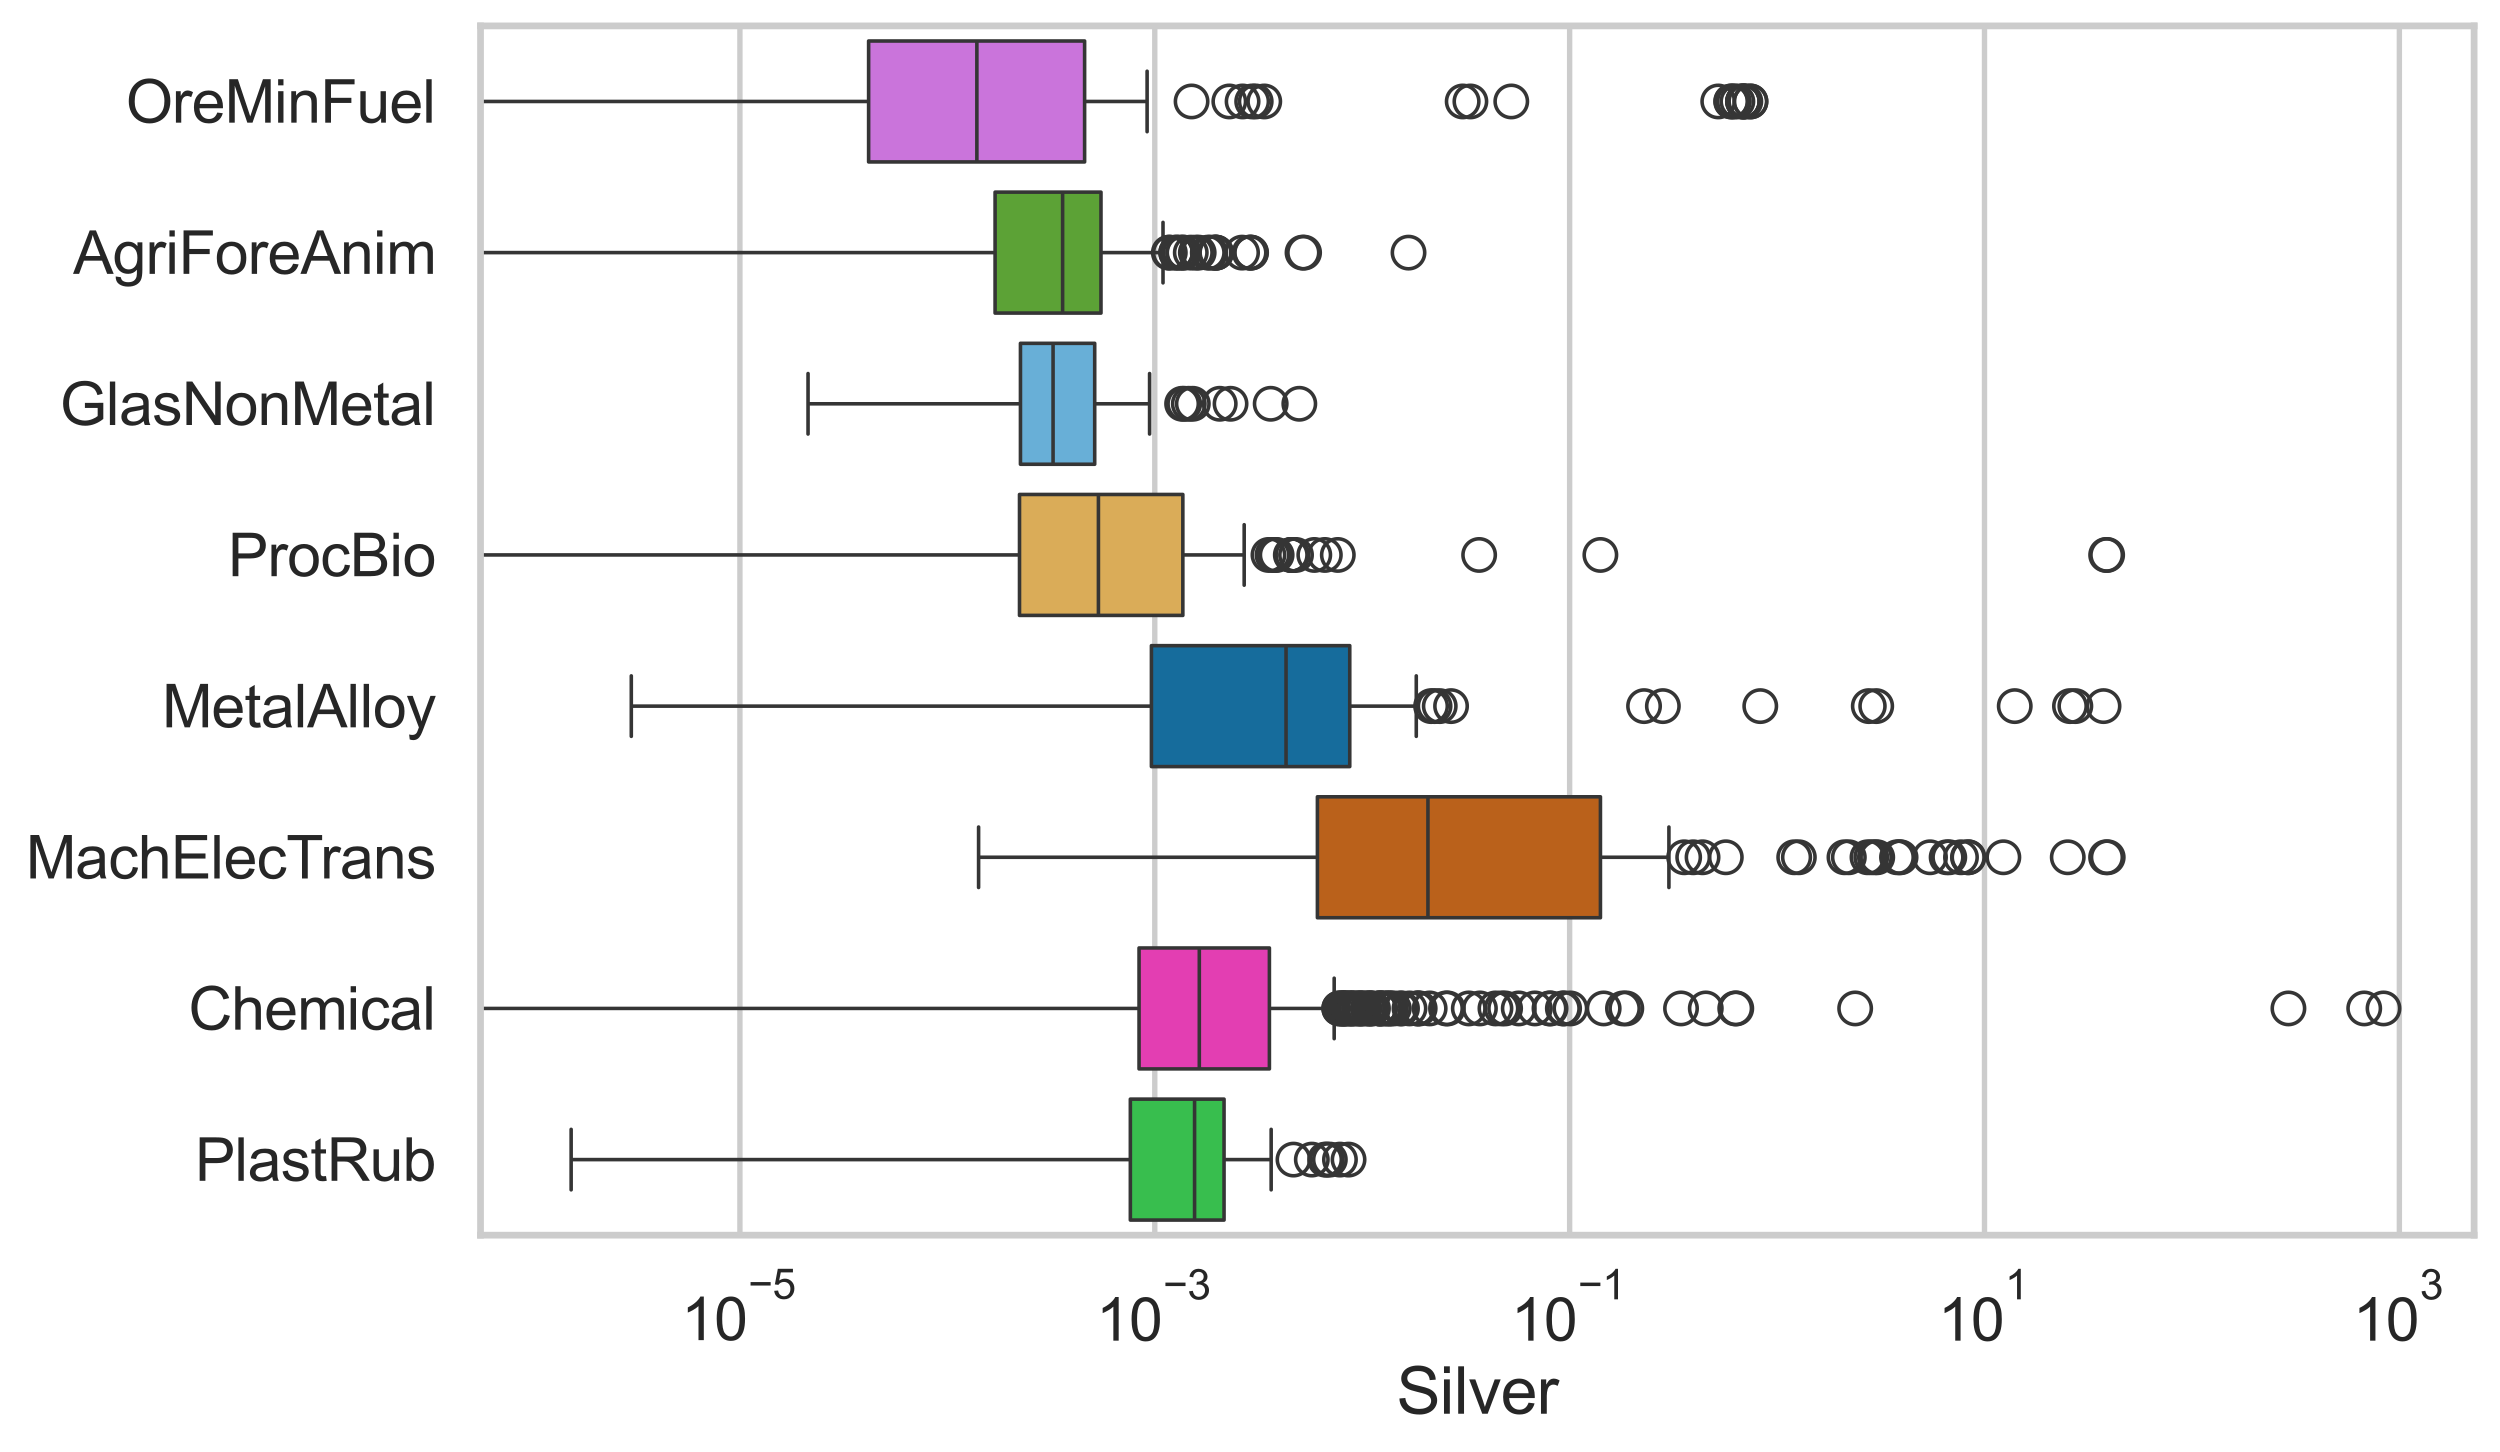 <?xml version="1.0" encoding="utf-8" standalone="no"?>
<!DOCTYPE svg PUBLIC "-//W3C//DTD SVG 1.1//EN"
  "http://www.w3.org/Graphics/SVG/1.1/DTD/svg11.dtd">
<svg xmlns:xlink="http://www.w3.org/1999/xlink" width="695.577pt" height="404.121pt" viewBox="0 0 695.577 404.121" xmlns="http://www.w3.org/2000/svg" version="1.1">
 <defs>
  <style type="text/css">*{stroke-linejoin: round; stroke-linecap: butt}</style>
 </defs>
 <g id="figure_1">
  <g id="patch_1">
   <path d="M 0 404.121 
L 695.577 404.121 
L 695.577 0 
L 0 0 
z
" style="fill: #ffffff"/>
  </g>
  <g id="axes_1">
   <g id="patch_2">
    <path d="M 133.697 343.665 
L 688.377 343.665 
L 688.377 7.2 
L 133.697 7.2 
z
" style="fill: #ffffff"/>
   </g>
   <g id="matplotlib.axis_1">
    <g id="xtick_1">
     <g id="line2d_1">
      <path d="M 205.865 343.665 
L 205.865 7.2 
" clip-path="url(#p16a0096830)" style="fill: none; stroke: #cccccc; stroke-width: 1.5; stroke-linecap: round"/>
     </g>
     <g id="text_1">
      <!-- $\mathdefault{10^{-5}}$ -->
      <g style="fill: #262626" transform="translate(189.53 373.015) scale(0.165 -0.165)">
       <defs>
        <path id="ArialMT-31" d="M 2384 0 
L 1822 0 
L 1822 3584 
Q 1619 3391 1289 3197 
Q 959 3003 697 2906 
L 697 3450 
Q 1169 3672 1522 3987 
Q 1875 4303 2022 4600 
L 2384 4600 
L 2384 0 
z
" transform="scale(0.016)"/>
        <path id="ArialMT-30" d="M 266 2259 
Q 266 3072 433 3567 
Q 600 4063 929 4331 
Q 1259 4600 1759 4600 
Q 2128 4600 2406 4451 
Q 2684 4303 2865 4023 
Q 3047 3744 3150 3342 
Q 3253 2941 3253 2259 
Q 3253 1453 3087 958 
Q 2922 463 2592 192 
Q 2263 -78 1759 -78 
Q 1097 -78 719 397 
Q 266 969 266 2259 
z
M 844 2259 
Q 844 1131 1108 757 
Q 1372 384 1759 384 
Q 2147 384 2411 759 
Q 2675 1134 2675 2259 
Q 2675 3391 2411 3762 
Q 2147 4134 1753 4134 
Q 1366 4134 1134 3806 
Q 844 3388 844 2259 
z
" transform="scale(0.016)"/>
        <path id="ArialMT-2212" d="M 3381 1997 
L 356 1997 
L 356 2522 
L 3381 2522 
L 3381 1997 
z
" transform="scale(0.016)"/>
        <path id="ArialMT-35" d="M 266 1200 
L 856 1250 
Q 922 819 1161 601 
Q 1400 384 1738 384 
Q 2144 384 2425 690 
Q 2706 997 2706 1503 
Q 2706 1984 2436 2262 
Q 2166 2541 1728 2541 
Q 1456 2541 1237 2417 
Q 1019 2294 894 2097 
L 366 2166 
L 809 4519 
L 3088 4519 
L 3088 3981 
L 1259 3981 
L 1013 2750 
Q 1425 3038 1878 3038 
Q 2478 3038 2890 2622 
Q 3303 2206 3303 1553 
Q 3303 931 2941 478 
Q 2500 -78 1738 -78 
Q 1113 -78 717 272 
Q 322 622 266 1200 
z
" transform="scale(0.016)"/>
       </defs>
       <use xlink:href="#ArialMT-31" transform="translate(0 0.88)"/>
       <use xlink:href="#ArialMT-30" transform="translate(55.615 0.88)"/>
       <use xlink:href="#ArialMT-2212" transform="translate(112.973 70.573) scale(0.7)"/>
       <use xlink:href="#ArialMT-35" transform="translate(153.852 70.573) scale(0.7)"/>
      </g>
     </g>
    </g>
    <g id="xtick_2">
     <g id="line2d_2">
      <path d="M 321.294 343.665 
L 321.294 7.2 
" clip-path="url(#p16a0096830)" style="fill: none; stroke: #cccccc; stroke-width: 1.5; stroke-linecap: round"/>
     </g>
     <g id="text_2">
      <!-- $\mathdefault{10^{-3}}$ -->
      <g style="fill: #262626" transform="translate(304.959 373.18) scale(0.165 -0.165)">
       <defs>
        <path id="ArialMT-33" d="M 269 1209 
L 831 1284 
Q 928 806 1161 595 
Q 1394 384 1728 384 
Q 2125 384 2398 659 
Q 2672 934 2672 1341 
Q 2672 1728 2419 1979 
Q 2166 2231 1775 2231 
Q 1616 2231 1378 2169 
L 1441 2663 
Q 1497 2656 1531 2656 
Q 1891 2656 2178 2843 
Q 2466 3031 2466 3422 
Q 2466 3731 2256 3934 
Q 2047 4138 1716 4138 
Q 1388 4138 1169 3931 
Q 950 3725 888 3313 
L 325 3413 
Q 428 3978 793 4289 
Q 1159 4600 1703 4600 
Q 2078 4600 2393 4439 
Q 2709 4278 2876 4000 
Q 3044 3722 3044 3409 
Q 3044 3113 2884 2869 
Q 2725 2625 2413 2481 
Q 2819 2388 3044 2092 
Q 3269 1797 3269 1353 
Q 3269 753 2831 336 
Q 2394 -81 1725 -81 
Q 1122 -81 723 278 
Q 325 638 269 1209 
z
" transform="scale(0.016)"/>
       </defs>
       <use xlink:href="#ArialMT-31" transform="translate(0 0.994)"/>
       <use xlink:href="#ArialMT-30" transform="translate(55.615 0.994)"/>
       <use xlink:href="#ArialMT-2212" transform="translate(112.973 70.688) scale(0.7)"/>
       <use xlink:href="#ArialMT-33" transform="translate(153.852 70.688) scale(0.7)"/>
      </g>
     </g>
    </g>
    <g id="xtick_3">
     <g id="line2d_3">
      <path d="M 436.722 343.665 
L 436.722 7.2 
" clip-path="url(#p16a0096830)" style="fill: none; stroke: #cccccc; stroke-width: 1.5; stroke-linecap: round"/>
     </g>
     <g id="text_3">
      <!-- $\mathdefault{10^{-1}}$ -->
      <g style="fill: #262626" transform="translate(420.387 373.18) scale(0.165 -0.165)">
       <use xlink:href="#ArialMT-31" transform="translate(0 0.994)"/>
       <use xlink:href="#ArialMT-30" transform="translate(55.615 0.994)"/>
       <use xlink:href="#ArialMT-2212" transform="translate(112.973 70.688) scale(0.7)"/>
       <use xlink:href="#ArialMT-31" transform="translate(153.852 70.688) scale(0.7)"/>
      </g>
     </g>
    </g>
    <g id="xtick_4">
     <g id="line2d_4">
      <path d="M 552.151 343.665 
L 552.151 7.2 
" clip-path="url(#p16a0096830)" style="fill: none; stroke: #cccccc; stroke-width: 1.5; stroke-linecap: round"/>
     </g>
     <g id="text_4">
      <!-- $\mathdefault{10^{1}}$ -->
      <g style="fill: #262626" transform="translate(539.198 373.18) scale(0.165 -0.165)">
       <use xlink:href="#ArialMT-31" transform="translate(0 0.994)"/>
       <use xlink:href="#ArialMT-30" transform="translate(55.615 0.994)"/>
       <use xlink:href="#ArialMT-31" transform="translate(112.973 70.688) scale(0.7)"/>
      </g>
     </g>
    </g>
    <g id="xtick_5">
     <g id="line2d_5">
      <path d="M 667.579 343.665 
L 667.579 7.2 
" clip-path="url(#p16a0096830)" style="fill: none; stroke: #cccccc; stroke-width: 1.5; stroke-linecap: round"/>
     </g>
     <g id="text_5">
      <!-- $\mathdefault{10^{3}}$ -->
      <g style="fill: #262626" transform="translate(654.627 373.18) scale(0.165 -0.165)">
       <use xlink:href="#ArialMT-31" transform="translate(0 0.994)"/>
       <use xlink:href="#ArialMT-30" transform="translate(55.615 0.994)"/>
       <use xlink:href="#ArialMT-33" transform="translate(112.973 70.688) scale(0.7)"/>
      </g>
     </g>
    </g>
    <g id="text_6">
     <!-- Silver -->
     <g style="fill: #262626" transform="translate(388.533 393.344) scale(0.18 -0.18)">
      <defs>
       <path id="ArialMT-53" d="M 288 1472 
L 859 1522 
Q 900 1178 1048 958 
Q 1197 738 1509 602 
Q 1822 466 2213 466 
Q 2559 466 2825 569 
Q 3091 672 3220 851 
Q 3350 1031 3350 1244 
Q 3350 1459 3225 1620 
Q 3100 1781 2813 1891 
Q 2628 1963 1997 2114 
Q 1366 2266 1113 2400 
Q 784 2572 623 2826 
Q 463 3081 463 3397 
Q 463 3744 659 4045 
Q 856 4347 1234 4503 
Q 1613 4659 2075 4659 
Q 2584 4659 2973 4495 
Q 3363 4331 3572 4012 
Q 3781 3694 3797 3291 
L 3216 3247 
Q 3169 3681 2898 3903 
Q 2628 4125 2100 4125 
Q 1550 4125 1298 3923 
Q 1047 3722 1047 3438 
Q 1047 3191 1225 3031 
Q 1400 2872 2139 2705 
Q 2878 2538 3153 2413 
Q 3553 2228 3743 1945 
Q 3934 1663 3934 1294 
Q 3934 928 3725 604 
Q 3516 281 3123 101 
Q 2731 -78 2241 -78 
Q 1619 -78 1198 103 
Q 778 284 539 648 
Q 300 1013 288 1472 
z
" transform="scale(0.016)"/>
       <path id="ArialMT-69" d="M 425 3934 
L 425 4581 
L 988 4581 
L 988 3934 
L 425 3934 
z
M 425 0 
L 425 3319 
L 988 3319 
L 988 0 
L 425 0 
z
" transform="scale(0.016)"/>
       <path id="ArialMT-6c" d="M 409 0 
L 409 4581 
L 972 4581 
L 972 0 
L 409 0 
z
" transform="scale(0.016)"/>
       <path id="ArialMT-76" d="M 1344 0 
L 81 3319 
L 675 3319 
L 1388 1331 
Q 1503 1009 1600 663 
Q 1675 925 1809 1294 
L 2547 3319 
L 3125 3319 
L 1869 0 
L 1344 0 
z
" transform="scale(0.016)"/>
       <path id="ArialMT-65" d="M 2694 1069 
L 3275 997 
Q 3138 488 2766 206 
Q 2394 -75 1816 -75 
Q 1088 -75 661 373 
Q 234 822 234 1631 
Q 234 2469 665 2931 
Q 1097 3394 1784 3394 
Q 2450 3394 2872 2941 
Q 3294 2488 3294 1666 
Q 3294 1616 3291 1516 
L 816 1516 
Q 847 969 1125 678 
Q 1403 388 1819 388 
Q 2128 388 2347 550 
Q 2566 713 2694 1069 
z
M 847 1978 
L 2700 1978 
Q 2663 2397 2488 2606 
Q 2219 2931 1791 2931 
Q 1403 2931 1139 2672 
Q 875 2413 847 1978 
z
" transform="scale(0.016)"/>
       <path id="ArialMT-72" d="M 416 0 
L 416 3319 
L 922 3319 
L 922 2816 
Q 1116 3169 1280 3281 
Q 1444 3394 1641 3394 
Q 1925 3394 2219 3213 
L 2025 2691 
Q 1819 2813 1613 2813 
Q 1428 2813 1281 2702 
Q 1134 2591 1072 2394 
Q 978 2094 978 1738 
L 978 0 
L 416 0 
z
" transform="scale(0.016)"/>
      </defs>
      <use xlink:href="#ArialMT-53"/>
      <use xlink:href="#ArialMT-69" transform="translate(66.699 0)"/>
      <use xlink:href="#ArialMT-6c" transform="translate(88.916 0)"/>
      <use xlink:href="#ArialMT-76" transform="translate(111.133 0)"/>
      <use xlink:href="#ArialMT-65" transform="translate(161.133 0)"/>
      <use xlink:href="#ArialMT-72" transform="translate(216.748 0)"/>
     </g>
    </g>
   </g>
   <g id="matplotlib.axis_2">
    <g id="ytick_1">
     <g id="text_7">
      <!-- OreMinFuel -->
      <g style="fill: #262626" transform="translate(35.013 34.134) scale(0.165 -0.165)">
       <defs>
        <path id="ArialMT-4f" d="M 309 2231 
Q 309 3372 921 4017 
Q 1534 4663 2503 4663 
Q 3138 4663 3647 4359 
Q 4156 4056 4423 3514 
Q 4691 2972 4691 2284 
Q 4691 1588 4409 1038 
Q 4128 488 3612 205 
Q 3097 -78 2500 -78 
Q 1853 -78 1343 234 
Q 834 547 571 1087 
Q 309 1628 309 2231 
z
M 934 2222 
Q 934 1394 1379 917 
Q 1825 441 2497 441 
Q 3181 441 3623 922 
Q 4066 1403 4066 2288 
Q 4066 2847 3877 3264 
Q 3688 3681 3323 3911 
Q 2959 4141 2506 4141 
Q 1863 4141 1398 3698 
Q 934 3256 934 2222 
z
" transform="scale(0.016)"/>
        <path id="ArialMT-4d" d="M 475 0 
L 475 4581 
L 1388 4581 
L 2472 1338 
Q 2622 884 2691 659 
Q 2769 909 2934 1394 
L 4031 4581 
L 4847 4581 
L 4847 0 
L 4263 0 
L 4263 3834 
L 2931 0 
L 2384 0 
L 1059 3900 
L 1059 0 
L 475 0 
z
" transform="scale(0.016)"/>
        <path id="ArialMT-6e" d="M 422 0 
L 422 3319 
L 928 3319 
L 928 2847 
Q 1294 3394 1984 3394 
Q 2284 3394 2536 3286 
Q 2788 3178 2913 3003 
Q 3038 2828 3088 2588 
Q 3119 2431 3119 2041 
L 3119 0 
L 2556 0 
L 2556 2019 
Q 2556 2363 2490 2533 
Q 2425 2703 2258 2804 
Q 2091 2906 1866 2906 
Q 1506 2906 1245 2678 
Q 984 2450 984 1813 
L 984 0 
L 422 0 
z
" transform="scale(0.016)"/>
        <path id="ArialMT-46" d="M 525 0 
L 525 4581 
L 3616 4581 
L 3616 4041 
L 1131 4041 
L 1131 2622 
L 3281 2622 
L 3281 2081 
L 1131 2081 
L 1131 0 
L 525 0 
z
" transform="scale(0.016)"/>
        <path id="ArialMT-75" d="M 2597 0 
L 2597 488 
Q 2209 -75 1544 -75 
Q 1250 -75 995 37 
Q 741 150 617 320 
Q 494 491 444 738 
Q 409 903 409 1263 
L 409 3319 
L 972 3319 
L 972 1478 
Q 972 1038 1006 884 
Q 1059 663 1231 536 
Q 1403 409 1656 409 
Q 1909 409 2131 539 
Q 2353 669 2445 892 
Q 2538 1116 2538 1541 
L 2538 3319 
L 3100 3319 
L 3100 0 
L 2597 0 
z
" transform="scale(0.016)"/>
       </defs>
       <use xlink:href="#ArialMT-4f"/>
       <use xlink:href="#ArialMT-72" transform="translate(77.783 0)"/>
       <use xlink:href="#ArialMT-65" transform="translate(111.084 0)"/>
       <use xlink:href="#ArialMT-4d" transform="translate(166.699 0)"/>
       <use xlink:href="#ArialMT-69" transform="translate(250 0)"/>
       <use xlink:href="#ArialMT-6e" transform="translate(272.217 0)"/>
       <use xlink:href="#ArialMT-46" transform="translate(327.832 0)"/>
       <use xlink:href="#ArialMT-75" transform="translate(388.916 0)"/>
       <use xlink:href="#ArialMT-65" transform="translate(444.531 0)"/>
       <use xlink:href="#ArialMT-6c" transform="translate(500.146 0)"/>
      </g>
     </g>
    </g>
    <g id="ytick_2">
     <g id="text_8">
      <!-- AgriForeAnim -->
      <g style="fill: #262626" transform="translate(20.341 76.192) scale(0.165 -0.165)">
       <defs>
        <path id="ArialMT-41" d="M -9 0 
L 1750 4581 
L 2403 4581 
L 4278 0 
L 3588 0 
L 3053 1388 
L 1138 1388 
L 634 0 
L -9 0 
z
M 1313 1881 
L 2866 1881 
L 2388 3150 
Q 2169 3728 2063 4100 
Q 1975 3659 1816 3225 
L 1313 1881 
z
" transform="scale(0.016)"/>
        <path id="ArialMT-67" d="M 319 -275 
L 866 -356 
Q 900 -609 1056 -725 
Q 1266 -881 1628 -881 
Q 2019 -881 2231 -725 
Q 2444 -569 2519 -288 
Q 2563 -116 2559 434 
Q 2191 0 1641 0 
Q 956 0 581 494 
Q 206 988 206 1678 
Q 206 2153 378 2554 
Q 550 2956 876 3175 
Q 1203 3394 1644 3394 
Q 2231 3394 2613 2919 
L 2613 3319 
L 3131 3319 
L 3131 450 
Q 3131 -325 2973 -648 
Q 2816 -972 2473 -1159 
Q 2131 -1347 1631 -1347 
Q 1038 -1347 672 -1080 
Q 306 -813 319 -275 
z
M 784 1719 
Q 784 1066 1043 766 
Q 1303 466 1694 466 
Q 2081 466 2343 764 
Q 2606 1063 2606 1700 
Q 2606 2309 2336 2618 
Q 2066 2928 1684 2928 
Q 1309 2928 1046 2623 
Q 784 2319 784 1719 
z
" transform="scale(0.016)"/>
        <path id="ArialMT-6f" d="M 213 1659 
Q 213 2581 725 3025 
Q 1153 3394 1769 3394 
Q 2453 3394 2887 2945 
Q 3322 2497 3322 1706 
Q 3322 1066 3130 698 
Q 2938 331 2570 128 
Q 2203 -75 1769 -75 
Q 1072 -75 642 372 
Q 213 819 213 1659 
z
M 791 1659 
Q 791 1022 1069 705 
Q 1347 388 1769 388 
Q 2188 388 2466 706 
Q 2744 1025 2744 1678 
Q 2744 2294 2464 2611 
Q 2184 2928 1769 2928 
Q 1347 2928 1069 2612 
Q 791 2297 791 1659 
z
" transform="scale(0.016)"/>
        <path id="ArialMT-6d" d="M 422 0 
L 422 3319 
L 925 3319 
L 925 2853 
Q 1081 3097 1340 3245 
Q 1600 3394 1931 3394 
Q 2300 3394 2536 3241 
Q 2772 3088 2869 2813 
Q 3263 3394 3894 3394 
Q 4388 3394 4653 3120 
Q 4919 2847 4919 2278 
L 4919 0 
L 4359 0 
L 4359 2091 
Q 4359 2428 4304 2576 
Q 4250 2725 4106 2815 
Q 3963 2906 3769 2906 
Q 3419 2906 3187 2673 
Q 2956 2441 2956 1928 
L 2956 0 
L 2394 0 
L 2394 2156 
Q 2394 2531 2256 2718 
Q 2119 2906 1806 2906 
Q 1569 2906 1367 2781 
Q 1166 2656 1075 2415 
Q 984 2175 984 1722 
L 984 0 
L 422 0 
z
" transform="scale(0.016)"/>
       </defs>
       <use xlink:href="#ArialMT-41"/>
       <use xlink:href="#ArialMT-67" transform="translate(66.699 0)"/>
       <use xlink:href="#ArialMT-72" transform="translate(122.314 0)"/>
       <use xlink:href="#ArialMT-69" transform="translate(155.615 0)"/>
       <use xlink:href="#ArialMT-46" transform="translate(177.832 0)"/>
       <use xlink:href="#ArialMT-6f" transform="translate(238.916 0)"/>
       <use xlink:href="#ArialMT-72" transform="translate(294.531 0)"/>
       <use xlink:href="#ArialMT-65" transform="translate(327.832 0)"/>
       <use xlink:href="#ArialMT-41" transform="translate(383.447 0)"/>
       <use xlink:href="#ArialMT-6e" transform="translate(450.146 0)"/>
       <use xlink:href="#ArialMT-69" transform="translate(505.762 0)"/>
       <use xlink:href="#ArialMT-6d" transform="translate(527.979 0)"/>
      </g>
     </g>
    </g>
    <g id="ytick_3">
     <g id="text_9">
      <!-- GlasNonMetal -->
      <g style="fill: #262626" transform="translate(16.659 118.25) scale(0.165 -0.165)">
       <defs>
        <path id="ArialMT-47" d="M 2638 1797 
L 2638 2334 
L 4578 2338 
L 4578 638 
Q 4131 281 3656 101 
Q 3181 -78 2681 -78 
Q 2006 -78 1454 211 
Q 903 500 622 1047 
Q 341 1594 341 2269 
Q 341 2938 620 3517 
Q 900 4097 1425 4378 
Q 1950 4659 2634 4659 
Q 3131 4659 3532 4498 
Q 3934 4338 4162 4050 
Q 4391 3763 4509 3300 
L 3963 3150 
Q 3859 3500 3706 3700 
Q 3553 3900 3268 4020 
Q 2984 4141 2638 4141 
Q 2222 4141 1919 4014 
Q 1616 3888 1430 3681 
Q 1244 3475 1141 3228 
Q 966 2803 966 2306 
Q 966 1694 1177 1281 
Q 1388 869 1791 669 
Q 2194 469 2647 469 
Q 3041 469 3416 620 
Q 3791 772 3984 944 
L 3984 1797 
L 2638 1797 
z
" transform="scale(0.016)"/>
        <path id="ArialMT-61" d="M 2588 409 
Q 2275 144 1986 34 
Q 1697 -75 1366 -75 
Q 819 -75 525 192 
Q 231 459 231 875 
Q 231 1119 342 1320 
Q 453 1522 633 1644 
Q 813 1766 1038 1828 
Q 1203 1872 1538 1913 
Q 2219 1994 2541 2106 
Q 2544 2222 2544 2253 
Q 2544 2597 2384 2738 
Q 2169 2928 1744 2928 
Q 1347 2928 1158 2789 
Q 969 2650 878 2297 
L 328 2372 
Q 403 2725 575 2942 
Q 747 3159 1072 3276 
Q 1397 3394 1825 3394 
Q 2250 3394 2515 3294 
Q 2781 3194 2906 3042 
Q 3031 2891 3081 2659 
Q 3109 2516 3109 2141 
L 3109 1391 
Q 3109 606 3145 398 
Q 3181 191 3288 0 
L 2700 0 
Q 2613 175 2588 409 
z
M 2541 1666 
Q 2234 1541 1622 1453 
Q 1275 1403 1131 1340 
Q 988 1278 909 1158 
Q 831 1038 831 891 
Q 831 666 1001 516 
Q 1172 366 1500 366 
Q 1825 366 2078 508 
Q 2331 650 2450 897 
Q 2541 1088 2541 1459 
L 2541 1666 
z
" transform="scale(0.016)"/>
        <path id="ArialMT-73" d="M 197 991 
L 753 1078 
Q 800 744 1014 566 
Q 1228 388 1613 388 
Q 2000 388 2187 545 
Q 2375 703 2375 916 
Q 2375 1106 2209 1216 
Q 2094 1291 1634 1406 
Q 1016 1563 777 1677 
Q 538 1791 414 1992 
Q 291 2194 291 2438 
Q 291 2659 392 2848 
Q 494 3038 669 3163 
Q 800 3259 1026 3326 
Q 1253 3394 1513 3394 
Q 1903 3394 2198 3281 
Q 2494 3169 2634 2976 
Q 2775 2784 2828 2463 
L 2278 2388 
Q 2241 2644 2061 2787 
Q 1881 2931 1553 2931 
Q 1166 2931 1000 2803 
Q 834 2675 834 2503 
Q 834 2394 903 2306 
Q 972 2216 1119 2156 
Q 1203 2125 1616 2013 
Q 2213 1853 2448 1751 
Q 2684 1650 2818 1456 
Q 2953 1263 2953 975 
Q 2953 694 2789 445 
Q 2625 197 2315 61 
Q 2006 -75 1616 -75 
Q 969 -75 630 194 
Q 291 463 197 991 
z
" transform="scale(0.016)"/>
        <path id="ArialMT-4e" d="M 488 0 
L 488 4581 
L 1109 4581 
L 3516 984 
L 3516 4581 
L 4097 4581 
L 4097 0 
L 3475 0 
L 1069 3600 
L 1069 0 
L 488 0 
z
" transform="scale(0.016)"/>
        <path id="ArialMT-74" d="M 1650 503 
L 1731 6 
Q 1494 -44 1306 -44 
Q 1000 -44 831 53 
Q 663 150 594 308 
Q 525 466 525 972 
L 525 2881 
L 113 2881 
L 113 3319 
L 525 3319 
L 525 4141 
L 1084 4478 
L 1084 3319 
L 1650 3319 
L 1650 2881 
L 1084 2881 
L 1084 941 
Q 1084 700 1114 631 
Q 1144 563 1211 522 
Q 1278 481 1403 481 
Q 1497 481 1650 503 
z
" transform="scale(0.016)"/>
       </defs>
       <use xlink:href="#ArialMT-47"/>
       <use xlink:href="#ArialMT-6c" transform="translate(77.783 0)"/>
       <use xlink:href="#ArialMT-61" transform="translate(100 0)"/>
       <use xlink:href="#ArialMT-73" transform="translate(155.615 0)"/>
       <use xlink:href="#ArialMT-4e" transform="translate(205.615 0)"/>
       <use xlink:href="#ArialMT-6f" transform="translate(277.832 0)"/>
       <use xlink:href="#ArialMT-6e" transform="translate(333.447 0)"/>
       <use xlink:href="#ArialMT-4d" transform="translate(389.062 0)"/>
       <use xlink:href="#ArialMT-65" transform="translate(472.363 0)"/>
       <use xlink:href="#ArialMT-74" transform="translate(527.979 0)"/>
       <use xlink:href="#ArialMT-61" transform="translate(555.762 0)"/>
       <use xlink:href="#ArialMT-6c" transform="translate(611.377 0)"/>
      </g>
     </g>
    </g>
    <g id="ytick_4">
     <g id="text_10">
      <!-- ProcBio -->
      <g style="fill: #262626" transform="translate(63.424 160.308) scale(0.165 -0.165)">
       <defs>
        <path id="ArialMT-50" d="M 494 0 
L 494 4581 
L 2222 4581 
Q 2678 4581 2919 4538 
Q 3256 4481 3484 4323 
Q 3713 4166 3852 3881 
Q 3991 3597 3991 3256 
Q 3991 2672 3619 2267 
Q 3247 1863 2275 1863 
L 1100 1863 
L 1100 0 
L 494 0 
z
M 1100 2403 
L 2284 2403 
Q 2872 2403 3119 2622 
Q 3366 2841 3366 3238 
Q 3366 3525 3220 3729 
Q 3075 3934 2838 4000 
Q 2684 4041 2272 4041 
L 1100 4041 
L 1100 2403 
z
" transform="scale(0.016)"/>
        <path id="ArialMT-63" d="M 2588 1216 
L 3141 1144 
Q 3050 572 2676 248 
Q 2303 -75 1759 -75 
Q 1078 -75 664 370 
Q 250 816 250 1647 
Q 250 2184 428 2587 
Q 606 2991 970 3192 
Q 1334 3394 1763 3394 
Q 2303 3394 2647 3120 
Q 2991 2847 3088 2344 
L 2541 2259 
Q 2463 2594 2264 2762 
Q 2066 2931 1784 2931 
Q 1359 2931 1093 2626 
Q 828 2322 828 1663 
Q 828 994 1084 691 
Q 1341 388 1753 388 
Q 2084 388 2306 591 
Q 2528 794 2588 1216 
z
" transform="scale(0.016)"/>
        <path id="ArialMT-42" d="M 469 0 
L 469 4581 
L 2188 4581 
Q 2713 4581 3030 4442 
Q 3347 4303 3526 4014 
Q 3706 3725 3706 3409 
Q 3706 3116 3547 2856 
Q 3388 2597 3066 2438 
Q 3481 2316 3704 2022 
Q 3928 1728 3928 1328 
Q 3928 1006 3792 729 
Q 3656 453 3456 303 
Q 3256 153 2954 76 
Q 2653 0 2216 0 
L 469 0 
z
M 1075 2656 
L 2066 2656 
Q 2469 2656 2644 2709 
Q 2875 2778 2992 2937 
Q 3109 3097 3109 3338 
Q 3109 3566 3000 3739 
Q 2891 3913 2687 3977 
Q 2484 4041 1991 4041 
L 1075 4041 
L 1075 2656 
z
M 1075 541 
L 2216 541 
Q 2509 541 2628 563 
Q 2838 600 2978 687 
Q 3119 775 3209 942 
Q 3300 1109 3300 1328 
Q 3300 1584 3169 1773 
Q 3038 1963 2805 2039 
Q 2572 2116 2134 2116 
L 1075 2116 
L 1075 541 
z
" transform="scale(0.016)"/>
       </defs>
       <use xlink:href="#ArialMT-50"/>
       <use xlink:href="#ArialMT-72" transform="translate(66.699 0)"/>
       <use xlink:href="#ArialMT-6f" transform="translate(100 0)"/>
       <use xlink:href="#ArialMT-63" transform="translate(155.615 0)"/>
       <use xlink:href="#ArialMT-42" transform="translate(205.615 0)"/>
       <use xlink:href="#ArialMT-69" transform="translate(272.314 0)"/>
       <use xlink:href="#ArialMT-6f" transform="translate(294.531 0)"/>
      </g>
     </g>
    </g>
    <g id="ytick_5">
     <g id="text_11">
      <!-- MetalAlloy -->
      <g style="fill: #262626" transform="translate(45.088 202.366) scale(0.165 -0.165)">
       <defs>
        <path id="ArialMT-79" d="M 397 -1278 
L 334 -750 
Q 519 -800 656 -800 
Q 844 -800 956 -737 
Q 1069 -675 1141 -563 
Q 1194 -478 1313 -144 
Q 1328 -97 1363 -6 
L 103 3319 
L 709 3319 
L 1400 1397 
Q 1534 1031 1641 628 
Q 1738 1016 1872 1384 
L 2581 3319 
L 3144 3319 
L 1881 -56 
Q 1678 -603 1566 -809 
Q 1416 -1088 1222 -1217 
Q 1028 -1347 759 -1347 
Q 597 -1347 397 -1278 
z
" transform="scale(0.016)"/>
       </defs>
       <use xlink:href="#ArialMT-4d"/>
       <use xlink:href="#ArialMT-65" transform="translate(83.301 0)"/>
       <use xlink:href="#ArialMT-74" transform="translate(138.916 0)"/>
       <use xlink:href="#ArialMT-61" transform="translate(166.699 0)"/>
       <use xlink:href="#ArialMT-6c" transform="translate(222.314 0)"/>
       <use xlink:href="#ArialMT-41" transform="translate(244.531 0)"/>
       <use xlink:href="#ArialMT-6c" transform="translate(311.23 0)"/>
       <use xlink:href="#ArialMT-6c" transform="translate(333.447 0)"/>
       <use xlink:href="#ArialMT-6f" transform="translate(355.664 0)"/>
       <use xlink:href="#ArialMT-79" transform="translate(411.279 0)"/>
      </g>
     </g>
    </g>
    <g id="ytick_6">
     <g id="text_12">
      <!-- MachElecTrans -->
      <g style="fill: #262626" transform="translate(7.2 244.425) scale(0.165 -0.165)">
       <defs>
        <path id="ArialMT-68" d="M 422 0 
L 422 4581 
L 984 4581 
L 984 2938 
Q 1378 3394 1978 3394 
Q 2347 3394 2619 3248 
Q 2891 3103 3008 2847 
Q 3125 2591 3125 2103 
L 3125 0 
L 2563 0 
L 2563 2103 
Q 2563 2525 2380 2717 
Q 2197 2909 1863 2909 
Q 1613 2909 1392 2779 
Q 1172 2650 1078 2428 
Q 984 2206 984 1816 
L 984 0 
L 422 0 
z
" transform="scale(0.016)"/>
        <path id="ArialMT-45" d="M 506 0 
L 506 4581 
L 3819 4581 
L 3819 4041 
L 1113 4041 
L 1113 2638 
L 3647 2638 
L 3647 2100 
L 1113 2100 
L 1113 541 
L 3925 541 
L 3925 0 
L 506 0 
z
" transform="scale(0.016)"/>
        <path id="ArialMT-54" d="M 1659 0 
L 1659 4041 
L 150 4041 
L 150 4581 
L 3781 4581 
L 3781 4041 
L 2266 4041 
L 2266 0 
L 1659 0 
z
" transform="scale(0.016)"/>
       </defs>
       <use xlink:href="#ArialMT-4d"/>
       <use xlink:href="#ArialMT-61" transform="translate(83.301 0)"/>
       <use xlink:href="#ArialMT-63" transform="translate(138.916 0)"/>
       <use xlink:href="#ArialMT-68" transform="translate(188.916 0)"/>
       <use xlink:href="#ArialMT-45" transform="translate(244.531 0)"/>
       <use xlink:href="#ArialMT-6c" transform="translate(311.23 0)"/>
       <use xlink:href="#ArialMT-65" transform="translate(333.447 0)"/>
       <use xlink:href="#ArialMT-63" transform="translate(389.062 0)"/>
       <use xlink:href="#ArialMT-54" transform="translate(439.062 0)"/>
       <use xlink:href="#ArialMT-72" transform="translate(496.396 0)"/>
       <use xlink:href="#ArialMT-61" transform="translate(529.697 0)"/>
       <use xlink:href="#ArialMT-6e" transform="translate(585.312 0)"/>
       <use xlink:href="#ArialMT-73" transform="translate(640.928 0)"/>
      </g>
     </g>
    </g>
    <g id="ytick_7">
     <g id="text_13">
      <!-- Chemical -->
      <g style="fill: #262626" transform="translate(52.428 286.483) scale(0.165 -0.165)">
       <defs>
        <path id="ArialMT-43" d="M 3763 1606 
L 4369 1453 
Q 4178 706 3683 314 
Q 3188 -78 2472 -78 
Q 1731 -78 1267 223 
Q 803 525 561 1097 
Q 319 1669 319 2325 
Q 319 3041 592 3573 
Q 866 4106 1370 4382 
Q 1875 4659 2481 4659 
Q 3169 4659 3637 4309 
Q 4106 3959 4291 3325 
L 3694 3184 
Q 3534 3684 3231 3912 
Q 2928 4141 2469 4141 
Q 1941 4141 1586 3887 
Q 1231 3634 1087 3207 
Q 944 2781 944 2328 
Q 944 1744 1114 1308 
Q 1284 872 1643 656 
Q 2003 441 2422 441 
Q 2931 441 3284 734 
Q 3638 1028 3763 1606 
z
" transform="scale(0.016)"/>
       </defs>
       <use xlink:href="#ArialMT-43"/>
       <use xlink:href="#ArialMT-68" transform="translate(72.217 0)"/>
       <use xlink:href="#ArialMT-65" transform="translate(127.832 0)"/>
       <use xlink:href="#ArialMT-6d" transform="translate(183.447 0)"/>
       <use xlink:href="#ArialMT-69" transform="translate(266.748 0)"/>
       <use xlink:href="#ArialMT-63" transform="translate(288.965 0)"/>
       <use xlink:href="#ArialMT-61" transform="translate(338.965 0)"/>
       <use xlink:href="#ArialMT-6c" transform="translate(394.58 0)"/>
      </g>
     </g>
    </g>
    <g id="ytick_8">
     <g id="text_14">
      <!-- PlastRub -->
      <g style="fill: #262626" transform="translate(54.248 328.541) scale(0.165 -0.165)">
       <defs>
        <path id="ArialMT-52" d="M 503 0 
L 503 4581 
L 2534 4581 
Q 3147 4581 3465 4457 
Q 3784 4334 3975 4021 
Q 4166 3709 4166 3331 
Q 4166 2844 3850 2509 
Q 3534 2175 2875 2084 
Q 3116 1969 3241 1856 
Q 3506 1613 3744 1247 
L 4541 0 
L 3778 0 
L 3172 953 
Q 2906 1366 2734 1584 
Q 2563 1803 2427 1890 
Q 2291 1978 2150 2013 
Q 2047 2034 1813 2034 
L 1109 2034 
L 1109 0 
L 503 0 
z
M 1109 2559 
L 2413 2559 
Q 2828 2559 3062 2645 
Q 3297 2731 3419 2920 
Q 3541 3109 3541 3331 
Q 3541 3656 3305 3865 
Q 3069 4075 2559 4075 
L 1109 4075 
L 1109 2559 
z
" transform="scale(0.016)"/>
        <path id="ArialMT-62" d="M 941 0 
L 419 0 
L 419 4581 
L 981 4581 
L 981 2947 
Q 1338 3394 1891 3394 
Q 2197 3394 2470 3270 
Q 2744 3147 2920 2923 
Q 3097 2700 3197 2384 
Q 3297 2069 3297 1709 
Q 3297 856 2875 390 
Q 2453 -75 1863 -75 
Q 1275 -75 941 416 
L 941 0 
z
M 934 1684 
Q 934 1088 1097 822 
Q 1363 388 1816 388 
Q 2184 388 2453 708 
Q 2722 1028 2722 1663 
Q 2722 2313 2464 2622 
Q 2206 2931 1841 2931 
Q 1472 2931 1203 2611 
Q 934 2291 934 1684 
z
" transform="scale(0.016)"/>
       </defs>
       <use xlink:href="#ArialMT-50"/>
       <use xlink:href="#ArialMT-6c" transform="translate(66.699 0)"/>
       <use xlink:href="#ArialMT-61" transform="translate(88.916 0)"/>
       <use xlink:href="#ArialMT-73" transform="translate(144.531 0)"/>
       <use xlink:href="#ArialMT-74" transform="translate(194.531 0)"/>
       <use xlink:href="#ArialMT-52" transform="translate(222.314 0)"/>
       <use xlink:href="#ArialMT-75" transform="translate(294.531 0)"/>
       <use xlink:href="#ArialMT-62" transform="translate(350.146 0)"/>
      </g>
     </g>
    </g>
   </g>
   <g id="patch_3">
    <path d="M 241.677 11.406 
L 241.677 45.052 
L 301.772 45.052 
L 301.772 11.406 
L 241.677 11.406 
z
" clip-path="url(#p16a0096830)" style="fill: #ca74db; stroke: #353535; stroke-linejoin: miter"/>
   </g>
   <g id="line2d_6">
    <path d="M 241.677 28.229 
L -1 28.229 
" clip-path="url(#p16a0096830)" style="fill: none; stroke: #353535"/>
   </g>
   <g id="line2d_7">
    <path d="M 301.772 28.229 
L 319.161 28.229 
" clip-path="url(#p16a0096830)" style="fill: none; stroke: #353535"/>
   </g>
   <g id="line2d_8">
    <path clip-path="url(#p16a0096830)" style="fill: none; stroke: #353535; stroke-linecap: round"/>
   </g>
   <g id="line2d_9">
    <path d="M 319.161 19.817 
L 319.161 36.641 
" clip-path="url(#p16a0096830)" style="fill: none; stroke: #353535; stroke-linecap: round"/>
   </g>
   <g id="line2d_10">
    <defs>
     <path id="ma8883de971" d="M 0 4.5 
C 1.193 4.5 2.338 4.026 3.182 3.182 
C 4.026 2.338 4.5 1.193 4.5 0 
C 4.5 -1.193 4.026 -2.338 3.182 -3.182 
C 2.338 -4.026 1.193 -4.5 0 -4.5 
C -1.193 -4.5 -2.338 -4.026 -3.182 -3.182 
C -4.026 -2.338 -4.5 -1.193 -4.5 0 
C -4.5 1.193 -4.026 2.338 -3.182 3.182 
C -2.338 4.026 -1.193 4.5 0 4.5 
z
" style="stroke: #353535"/>
    </defs>
    <g clip-path="url(#p16a0096830)">
     <use xlink:href="#ma8883de971" x="484.974" y="28.229" style="fill-opacity: 0; stroke: #353535"/>
     <use xlink:href="#ma8883de971" x="481.736" y="28.229" style="fill-opacity: 0; stroke: #353535"/>
     <use xlink:href="#ma8883de971" x="406.962" y="28.229" style="fill-opacity: 0; stroke: #353535"/>
     <use xlink:href="#ma8883de971" x="351.757" y="28.229" style="fill-opacity: 0; stroke: #353535"/>
     <use xlink:href="#ma8883de971" x="349.375" y="28.229" style="fill-opacity: 0; stroke: #353535"/>
     <use xlink:href="#ma8883de971" x="487.041" y="28.229" style="fill-opacity: 0; stroke: #353535"/>
     <use xlink:href="#ma8883de971" x="345.722" y="28.229" style="fill-opacity: 0; stroke: #353535"/>
     <use xlink:href="#ma8883de971" x="342.036" y="28.229" style="fill-opacity: 0; stroke: #353535"/>
     <use xlink:href="#ma8883de971" x="485.609" y="28.229" style="fill-opacity: 0; stroke: #353535"/>
     <use xlink:href="#ma8883de971" x="484.933" y="28.229" style="fill-opacity: 0; stroke: #353535"/>
     <use xlink:href="#ma8883de971" x="420.484" y="28.229" style="fill-opacity: 0; stroke: #353535"/>
     <use xlink:href="#ma8883de971" x="481.659" y="28.229" style="fill-opacity: 0; stroke: #353535"/>
     <use xlink:href="#ma8883de971" x="331.53" y="28.229" style="fill-opacity: 0; stroke: #353535"/>
     <use xlink:href="#ma8883de971" x="485.049" y="28.229" style="fill-opacity: 0; stroke: #353535"/>
     <use xlink:href="#ma8883de971" x="487.04" y="28.229" style="fill-opacity: 0; stroke: #353535"/>
     <use xlink:href="#ma8883de971" x="409.112" y="28.229" style="fill-opacity: 0; stroke: #353535"/>
     <use xlink:href="#ma8883de971" x="348.395" y="28.229" style="fill-opacity: 0; stroke: #353535"/>
     <use xlink:href="#ma8883de971" x="482.425" y="28.229" style="fill-opacity: 0; stroke: #353535"/>
     <use xlink:href="#ma8883de971" x="485.048" y="28.229" style="fill-opacity: 0; stroke: #353535"/>
     <use xlink:href="#ma8883de971" x="483.395" y="28.229" style="fill-opacity: 0; stroke: #353535"/>
     <use xlink:href="#ma8883de971" x="478.067" y="28.229" style="fill-opacity: 0; stroke: #353535"/>
    </g>
   </g>
   <g id="patch_4">
    <path d="M 276.865 53.464 
L 276.865 87.11 
L 306.327 87.11 
L 306.327 53.464 
L 276.865 53.464 
z
" clip-path="url(#p16a0096830)" style="fill: #5ca236; stroke: #353535; stroke-linejoin: miter"/>
   </g>
   <g id="line2d_11">
    <path d="M 276.865 70.287 
L -1 70.287 
" clip-path="url(#p16a0096830)" style="fill: none; stroke: #353535"/>
   </g>
   <g id="line2d_12">
    <path d="M 306.327 70.287 
L 323.585 70.287 
" clip-path="url(#p16a0096830)" style="fill: none; stroke: #353535"/>
   </g>
   <g id="line2d_13">
    <path clip-path="url(#p16a0096830)" style="fill: none; stroke: #353535; stroke-linecap: round"/>
   </g>
   <g id="line2d_14">
    <path d="M 323.585 61.875 
L 323.585 78.699 
" clip-path="url(#p16a0096830)" style="fill: none; stroke: #353535; stroke-linecap: round"/>
   </g>
   <g id="line2d_15">
    <g clip-path="url(#p16a0096830)">
     <use xlink:href="#ma8883de971" x="348.094" y="70.287" style="fill-opacity: 0; stroke: #353535"/>
     <use xlink:href="#ma8883de971" x="347.994" y="70.287" style="fill-opacity: 0; stroke: #353535"/>
     <use xlink:href="#ma8883de971" x="333.508" y="70.287" style="fill-opacity: 0; stroke: #353535"/>
     <use xlink:href="#ma8883de971" x="331.31" y="70.287" style="fill-opacity: 0; stroke: #353535"/>
     <use xlink:href="#ma8883de971" x="338.272" y="70.287" style="fill-opacity: 0; stroke: #353535"/>
     <use xlink:href="#ma8883de971" x="336.046" y="70.287" style="fill-opacity: 0; stroke: #353535"/>
     <use xlink:href="#ma8883de971" x="391.895" y="70.287" style="fill-opacity: 0; stroke: #353535"/>
     <use xlink:href="#ma8883de971" x="327.23" y="70.287" style="fill-opacity: 0; stroke: #353535"/>
     <use xlink:href="#ma8883de971" x="338.272" y="70.287" style="fill-opacity: 0; stroke: #353535"/>
     <use xlink:href="#ma8883de971" x="362.839" y="70.287" style="fill-opacity: 0; stroke: #353535"/>
     <use xlink:href="#ma8883de971" x="362.404" y="70.287" style="fill-opacity: 0; stroke: #353535"/>
     <use xlink:href="#ma8883de971" x="327.292" y="70.287" style="fill-opacity: 0; stroke: #353535"/>
     <use xlink:href="#ma8883de971" x="336.737" y="70.287" style="fill-opacity: 0; stroke: #353535"/>
     <use xlink:href="#ma8883de971" x="347.674" y="70.287" style="fill-opacity: 0; stroke: #353535"/>
     <use xlink:href="#ma8883de971" x="345.578" y="70.287" style="fill-opacity: 0; stroke: #353535"/>
     <use xlink:href="#ma8883de971" x="338.415" y="70.287" style="fill-opacity: 0; stroke: #353535"/>
     <use xlink:href="#ma8883de971" x="337.948" y="70.287" style="fill-opacity: 0; stroke: #353535"/>
     <use xlink:href="#ma8883de971" x="332.72" y="70.287" style="fill-opacity: 0; stroke: #353535"/>
     <use xlink:href="#ma8883de971" x="325.473" y="70.287" style="fill-opacity: 0; stroke: #353535"/>
     <use xlink:href="#ma8883de971" x="325.204" y="70.287" style="fill-opacity: 0; stroke: #353535"/>
     <use xlink:href="#ma8883de971" x="329.169" y="70.287" style="fill-opacity: 0; stroke: #353535"/>
     <use xlink:href="#ma8883de971" x="329.279" y="70.287" style="fill-opacity: 0; stroke: #353535"/>
     <use xlink:href="#ma8883de971" x="328.28" y="70.287" style="fill-opacity: 0; stroke: #353535"/>
    </g>
   </g>
   <g id="patch_5">
    <path d="M 283.922 95.522 
L 283.922 129.168 
L 304.579 129.168 
L 304.579 95.522 
L 283.922 95.522 
z
" clip-path="url(#p16a0096830)" style="fill: #68afd7; stroke: #353535; stroke-linejoin: miter"/>
   </g>
   <g id="line2d_16">
    <path d="M 283.922 112.345 
L 224.822 112.345 
" clip-path="url(#p16a0096830)" style="fill: none; stroke: #353535"/>
   </g>
   <g id="line2d_17">
    <path d="M 304.579 112.345 
L 319.85 112.345 
" clip-path="url(#p16a0096830)" style="fill: none; stroke: #353535"/>
   </g>
   <g id="line2d_18">
    <path d="M 224.822 103.934 
L 224.822 120.757 
" clip-path="url(#p16a0096830)" style="fill: none; stroke: #353535; stroke-linecap: round"/>
   </g>
   <g id="line2d_19">
    <path d="M 319.85 103.934 
L 319.85 120.757 
" clip-path="url(#p16a0096830)" style="fill: none; stroke: #353535; stroke-linecap: round"/>
   </g>
   <g id="line2d_20">
    <g clip-path="url(#p16a0096830)">
     <use xlink:href="#ma8883de971" x="-1" y="112.345" style="fill-opacity: 0; stroke: #353535"/>
     <use xlink:href="#ma8883de971" x="329.497" y="112.345" style="fill-opacity: 0; stroke: #353535"/>
     <use xlink:href="#ma8883de971" x="339.364" y="112.345" style="fill-opacity: 0; stroke: #353535"/>
     <use xlink:href="#ma8883de971" x="331.871" y="112.345" style="fill-opacity: 0; stroke: #353535"/>
     <use xlink:href="#ma8883de971" x="328.899" y="112.345" style="fill-opacity: 0; stroke: #353535"/>
     <use xlink:href="#ma8883de971" x="361.511" y="112.345" style="fill-opacity: 0; stroke: #353535"/>
     <use xlink:href="#ma8883de971" x="342.374" y="112.345" style="fill-opacity: 0; stroke: #353535"/>
     <use xlink:href="#ma8883de971" x="330.757" y="112.345" style="fill-opacity: 0; stroke: #353535"/>
     <use xlink:href="#ma8883de971" x="353.544" y="112.345" style="fill-opacity: 0; stroke: #353535"/>
    </g>
   </g>
   <g id="patch_6">
    <path d="M 283.657 137.58 
L 283.657 171.226 
L 329.101 171.226 
L 329.101 137.58 
L 283.657 137.58 
z
" clip-path="url(#p16a0096830)" style="fill: #daac58; stroke: #353535; stroke-linejoin: miter"/>
   </g>
   <g id="line2d_21">
    <path d="M 283.657 154.403 
L -1 154.403 
" clip-path="url(#p16a0096830)" style="fill: none; stroke: #353535"/>
   </g>
   <g id="line2d_22">
    <path d="M 329.101 154.403 
L 346.171 154.403 
" clip-path="url(#p16a0096830)" style="fill: none; stroke: #353535"/>
   </g>
   <g id="line2d_23">
    <path clip-path="url(#p16a0096830)" style="fill: none; stroke: #353535; stroke-linecap: round"/>
   </g>
   <g id="line2d_24">
    <path d="M 346.171 145.992 
L 346.171 162.815 
" clip-path="url(#p16a0096830)" style="fill: none; stroke: #353535; stroke-linecap: round"/>
   </g>
   <g id="line2d_25">
    <g clip-path="url(#p16a0096830)">
     <use xlink:href="#ma8883de971" x="585.995" y="154.403" style="fill-opacity: 0; stroke: #353535"/>
     <use xlink:href="#ma8883de971" x="359.553" y="154.403" style="fill-opacity: 0; stroke: #353535"/>
     <use xlink:href="#ma8883de971" x="354.681" y="154.403" style="fill-opacity: 0; stroke: #353535"/>
     <use xlink:href="#ma8883de971" x="354.048" y="154.403" style="fill-opacity: 0; stroke: #353535"/>
     <use xlink:href="#ma8883de971" x="355.195" y="154.403" style="fill-opacity: 0; stroke: #353535"/>
     <use xlink:href="#ma8883de971" x="359.373" y="154.403" style="fill-opacity: 0; stroke: #353535"/>
     <use xlink:href="#ma8883de971" x="586.273" y="154.403" style="fill-opacity: 0; stroke: #353535"/>
     <use xlink:href="#ma8883de971" x="359.144" y="154.403" style="fill-opacity: 0; stroke: #353535"/>
     <use xlink:href="#ma8883de971" x="445.275" y="154.403" style="fill-opacity: 0; stroke: #353535"/>
     <use xlink:href="#ma8883de971" x="372.22" y="154.403" style="fill-opacity: 0; stroke: #353535"/>
     <use xlink:href="#ma8883de971" x="352.927" y="154.403" style="fill-opacity: 0; stroke: #353535"/>
     <use xlink:href="#ma8883de971" x="359.422" y="154.403" style="fill-opacity: 0; stroke: #353535"/>
     <use xlink:href="#ma8883de971" x="411.543" y="154.403" style="fill-opacity: 0; stroke: #353535"/>
     <use xlink:href="#ma8883de971" x="368.614" y="154.403" style="fill-opacity: 0; stroke: #353535"/>
     <use xlink:href="#ma8883de971" x="365.679" y="154.403" style="fill-opacity: 0; stroke: #353535"/>
     <use xlink:href="#ma8883de971" x="360.592" y="154.403" style="fill-opacity: 0; stroke: #353535"/>
    </g>
   </g>
   <g id="patch_7">
    <path d="M 320.361 179.638 
L 320.361 213.285 
L 375.543 213.285 
L 375.543 179.638 
L 320.361 179.638 
z
" clip-path="url(#p16a0096830)" style="fill: #166c9c; stroke: #353535; stroke-linejoin: miter"/>
   </g>
   <g id="line2d_26">
    <path d="M 320.361 196.461 
L 175.647 196.461 
" clip-path="url(#p16a0096830)" style="fill: none; stroke: #353535"/>
   </g>
   <g id="line2d_27">
    <path d="M 375.543 196.461 
L 394.052 196.461 
" clip-path="url(#p16a0096830)" style="fill: none; stroke: #353535"/>
   </g>
   <g id="line2d_28">
    <path d="M 175.647 188.05 
L 175.647 204.873 
" clip-path="url(#p16a0096830)" style="fill: none; stroke: #353535; stroke-linecap: round"/>
   </g>
   <g id="line2d_29">
    <path d="M 394.052 188.05 
L 394.052 204.873 
" clip-path="url(#p16a0096830)" style="fill: none; stroke: #353535; stroke-linecap: round"/>
   </g>
   <g id="line2d_30">
    <g clip-path="url(#p16a0096830)">
     <use xlink:href="#ma8883de971" x="577.425" y="196.461" style="fill-opacity: 0; stroke: #353535"/>
     <use xlink:href="#ma8883de971" x="399.141" y="196.461" style="fill-opacity: 0; stroke: #353535"/>
     <use xlink:href="#ma8883de971" x="398.176" y="196.461" style="fill-opacity: 0; stroke: #353535"/>
     <use xlink:href="#ma8883de971" x="522.022" y="196.461" style="fill-opacity: 0; stroke: #353535"/>
     <use xlink:href="#ma8883de971" x="575.931" y="196.461" style="fill-opacity: 0; stroke: #353535"/>
     <use xlink:href="#ma8883de971" x="489.763" y="196.461" style="fill-opacity: 0; stroke: #353535"/>
     <use xlink:href="#ma8883de971" x="519.954" y="196.461" style="fill-opacity: 0; stroke: #353535"/>
     <use xlink:href="#ma8883de971" x="585.267" y="196.461" style="fill-opacity: 0; stroke: #353535"/>
     <use xlink:href="#ma8883de971" x="403.729" y="196.461" style="fill-opacity: 0; stroke: #353535"/>
     <use xlink:href="#ma8883de971" x="462.659" y="196.461" style="fill-opacity: 0; stroke: #353535"/>
     <use xlink:href="#ma8883de971" x="560.562" y="196.461" style="fill-opacity: 0; stroke: #353535"/>
     <use xlink:href="#ma8883de971" x="457.426" y="196.461" style="fill-opacity: 0; stroke: #353535"/>
     <use xlink:href="#ma8883de971" x="400.58" y="196.461" style="fill-opacity: 0; stroke: #353535"/>
    </g>
   </g>
   <g id="patch_8">
    <path d="M 366.545 221.696 
L 366.545 255.343 
L 445.29 255.343 
L 445.29 221.696 
L 366.545 221.696 
z
" clip-path="url(#p16a0096830)" style="fill: #ba611b; stroke: #353535; stroke-linejoin: miter"/>
   </g>
   <g id="line2d_31">
    <path d="M 366.545 238.519 
L 272.275 238.519 
" clip-path="url(#p16a0096830)" style="fill: none; stroke: #353535"/>
   </g>
   <g id="line2d_32">
    <path d="M 445.29 238.519 
L 464.344 238.519 
" clip-path="url(#p16a0096830)" style="fill: none; stroke: #353535"/>
   </g>
   <g id="line2d_33">
    <path d="M 272.275 230.108 
L 272.275 246.931 
" clip-path="url(#p16a0096830)" style="fill: none; stroke: #353535; stroke-linecap: round"/>
   </g>
   <g id="line2d_34">
    <path d="M 464.344 230.108 
L 464.344 246.931 
" clip-path="url(#p16a0096830)" style="fill: none; stroke: #353535; stroke-linecap: round"/>
   </g>
   <g id="line2d_35">
    <g clip-path="url(#p16a0096830)">
     <use xlink:href="#ma8883de971" x="575.311" y="238.519" style="fill-opacity: 0; stroke: #353535"/>
     <use xlink:href="#ma8883de971" x="586.431" y="238.519" style="fill-opacity: 0; stroke: #353535"/>
     <use xlink:href="#ma8883de971" x="473.7" y="238.519" style="fill-opacity: 0; stroke: #353535"/>
     <use xlink:href="#ma8883de971" x="513.189" y="238.519" style="fill-opacity: 0; stroke: #353535"/>
     <use xlink:href="#ma8883de971" x="528.439" y="238.519" style="fill-opacity: 0; stroke: #353535"/>
     <use xlink:href="#ma8883de971" x="514.4" y="238.519" style="fill-opacity: 0; stroke: #353535"/>
     <use xlink:href="#ma8883de971" x="536.988" y="238.519" style="fill-opacity: 0; stroke: #353535"/>
     <use xlink:href="#ma8883de971" x="520.643" y="238.519" style="fill-opacity: 0; stroke: #353535"/>
     <use xlink:href="#ma8883de971" x="471.103" y="238.519" style="fill-opacity: 0; stroke: #353535"/>
     <use xlink:href="#ma8883de971" x="542.348" y="238.519" style="fill-opacity: 0; stroke: #353535"/>
     <use xlink:href="#ma8883de971" x="527.805" y="238.519" style="fill-opacity: 0; stroke: #353535"/>
     <use xlink:href="#ma8883de971" x="519.594" y="238.519" style="fill-opacity: 0; stroke: #353535"/>
     <use xlink:href="#ma8883de971" x="499.206" y="238.519" style="fill-opacity: 0; stroke: #353535"/>
     <use xlink:href="#ma8883de971" x="521.659" y="238.519" style="fill-opacity: 0; stroke: #353535"/>
     <use xlink:href="#ma8883de971" x="468.585" y="238.519" style="fill-opacity: 0; stroke: #353535"/>
     <use xlink:href="#ma8883de971" x="585.983" y="238.519" style="fill-opacity: 0; stroke: #353535"/>
     <use xlink:href="#ma8883de971" x="528.793" y="238.519" style="fill-opacity: 0; stroke: #353535"/>
     <use xlink:href="#ma8883de971" x="545.606" y="238.519" style="fill-opacity: 0; stroke: #353535"/>
     <use xlink:href="#ma8883de971" x="522.303" y="238.519" style="fill-opacity: 0; stroke: #353535"/>
     <use xlink:href="#ma8883de971" x="557.398" y="238.519" style="fill-opacity: 0; stroke: #353535"/>
     <use xlink:href="#ma8883de971" x="500.497" y="238.519" style="fill-opacity: 0; stroke: #353535"/>
     <use xlink:href="#ma8883de971" x="547.538" y="238.519" style="fill-opacity: 0; stroke: #353535"/>
     <use xlink:href="#ma8883de971" x="541.615" y="238.519" style="fill-opacity: 0; stroke: #353535"/>
     <use xlink:href="#ma8883de971" x="547.681" y="238.519" style="fill-opacity: 0; stroke: #353535"/>
     <use xlink:href="#ma8883de971" x="480.174" y="238.519" style="fill-opacity: 0; stroke: #353535"/>
    </g>
   </g>
   <g id="patch_9">
    <path d="M 316.919 263.754 
L 316.919 297.401 
L 353.186 297.401 
L 353.186 263.754 
L 316.919 263.754 
z
" clip-path="url(#p16a0096830)" style="fill: #e33eb2; stroke: #353535; stroke-linejoin: miter"/>
   </g>
   <g id="line2d_36">
    <path d="M 316.919 280.577 
L -1 280.577 
" clip-path="url(#p16a0096830)" style="fill: none; stroke: #353535"/>
   </g>
   <g id="line2d_37">
    <path d="M 353.186 280.577 
L 371.211 280.577 
" clip-path="url(#p16a0096830)" style="fill: none; stroke: #353535"/>
   </g>
   <g id="line2d_38">
    <path clip-path="url(#p16a0096830)" style="fill: none; stroke: #353535; stroke-linecap: round"/>
   </g>
   <g id="line2d_39">
    <path d="M 371.211 272.166 
L 371.211 288.989 
" clip-path="url(#p16a0096830)" style="fill: none; stroke: #353535; stroke-linecap: round"/>
   </g>
   <g id="line2d_40">
    <g clip-path="url(#p16a0096830)">
     <use xlink:href="#ma8883de971" x="657.797" y="280.577" style="fill-opacity: 0; stroke: #353535"/>
     <use xlink:href="#ma8883de971" x="373.391" y="280.577" style="fill-opacity: 0; stroke: #353535"/>
     <use xlink:href="#ma8883de971" x="467.712" y="280.577" style="fill-opacity: 0; stroke: #353535"/>
     <use xlink:href="#ma8883de971" x="373.777" y="280.577" style="fill-opacity: 0; stroke: #353535"/>
     <use xlink:href="#ma8883de971" x="427.038" y="280.577" style="fill-opacity: 0; stroke: #353535"/>
     <use xlink:href="#ma8883de971" x="373.402" y="280.577" style="fill-opacity: 0; stroke: #353535"/>
     <use xlink:href="#ma8883de971" x="384.976" y="280.577" style="fill-opacity: 0; stroke: #353535"/>
     <use xlink:href="#ma8883de971" x="381.089" y="280.577" style="fill-opacity: 0; stroke: #353535"/>
     <use xlink:href="#ma8883de971" x="474.6" y="280.577" style="fill-opacity: 0; stroke: #353535"/>
     <use xlink:href="#ma8883de971" x="376.127" y="280.577" style="fill-opacity: 0; stroke: #353535"/>
     <use xlink:href="#ma8883de971" x="380.559" y="280.577" style="fill-opacity: 0; stroke: #353535"/>
     <use xlink:href="#ma8883de971" x="416.079" y="280.577" style="fill-opacity: 0; stroke: #353535"/>
     <use xlink:href="#ma8883de971" x="482.801" y="280.577" style="fill-opacity: 0; stroke: #353535"/>
     <use xlink:href="#ma8883de971" x="408.666" y="280.577" style="fill-opacity: 0; stroke: #353535"/>
     <use xlink:href="#ma8883de971" x="386.334" y="280.577" style="fill-opacity: 0; stroke: #353535"/>
     <use xlink:href="#ma8883de971" x="374.405" y="280.577" style="fill-opacity: 0; stroke: #353535"/>
     <use xlink:href="#ma8883de971" x="383.869" y="280.577" style="fill-opacity: 0; stroke: #353535"/>
     <use xlink:href="#ma8883de971" x="636.71" y="280.577" style="fill-opacity: 0; stroke: #353535"/>
     <use xlink:href="#ma8883de971" x="417.767" y="280.577" style="fill-opacity: 0; stroke: #353535"/>
     <use xlink:href="#ma8883de971" x="451.558" y="280.577" style="fill-opacity: 0; stroke: #353535"/>
     <use xlink:href="#ma8883de971" x="431.119" y="280.577" style="fill-opacity: 0; stroke: #353535"/>
     <use xlink:href="#ma8883de971" x="380.969" y="280.577" style="fill-opacity: 0; stroke: #353535"/>
     <use xlink:href="#ma8883de971" x="375.69" y="280.577" style="fill-opacity: 0; stroke: #353535"/>
     <use xlink:href="#ma8883de971" x="386.953" y="280.577" style="fill-opacity: 0; stroke: #353535"/>
     <use xlink:href="#ma8883de971" x="386.479" y="280.577" style="fill-opacity: 0; stroke: #353535"/>
     <use xlink:href="#ma8883de971" x="394.996" y="280.577" style="fill-opacity: 0; stroke: #353535"/>
     <use xlink:href="#ma8883de971" x="402.325" y="280.577" style="fill-opacity: 0; stroke: #353535"/>
     <use xlink:href="#ma8883de971" x="378.308" y="280.577" style="fill-opacity: 0; stroke: #353535"/>
     <use xlink:href="#ma8883de971" x="418.766" y="280.577" style="fill-opacity: 0; stroke: #353535"/>
     <use xlink:href="#ma8883de971" x="375.099" y="280.577" style="fill-opacity: 0; stroke: #353535"/>
     <use xlink:href="#ma8883de971" x="374.129" y="280.577" style="fill-opacity: 0; stroke: #353535"/>
     <use xlink:href="#ma8883de971" x="516.163" y="280.577" style="fill-opacity: 0; stroke: #353535"/>
     <use xlink:href="#ma8883de971" x="372.643" y="280.577" style="fill-opacity: 0; stroke: #353535"/>
     <use xlink:href="#ma8883de971" x="385.423" y="280.577" style="fill-opacity: 0; stroke: #353535"/>
     <use xlink:href="#ma8883de971" x="392.168" y="280.577" style="fill-opacity: 0; stroke: #353535"/>
     <use xlink:href="#ma8883de971" x="374.07" y="280.577" style="fill-opacity: 0; stroke: #353535"/>
     <use xlink:href="#ma8883de971" x="394.393" y="280.577" style="fill-opacity: 0; stroke: #353535"/>
     <use xlink:href="#ma8883de971" x="378.632" y="280.577" style="fill-opacity: 0; stroke: #353535"/>
     <use xlink:href="#ma8883de971" x="376.666" y="280.577" style="fill-opacity: 0; stroke: #353535"/>
     <use xlink:href="#ma8883de971" x="381.491" y="280.577" style="fill-opacity: 0; stroke: #353535"/>
     <use xlink:href="#ma8883de971" x="394.407" y="280.577" style="fill-opacity: 0; stroke: #353535"/>
     <use xlink:href="#ma8883de971" x="372.604" y="280.577" style="fill-opacity: 0; stroke: #353535"/>
     <use xlink:href="#ma8883de971" x="663.164" y="280.577" style="fill-opacity: 0; stroke: #353535"/>
     <use xlink:href="#ma8883de971" x="378.111" y="280.577" style="fill-opacity: 0; stroke: #353535"/>
     <use xlink:href="#ma8883de971" x="383.965" y="280.577" style="fill-opacity: 0; stroke: #353535"/>
     <use xlink:href="#ma8883de971" x="387.802" y="280.577" style="fill-opacity: 0; stroke: #353535"/>
     <use xlink:href="#ma8883de971" x="436.935" y="280.577" style="fill-opacity: 0; stroke: #353535"/>
     <use xlink:href="#ma8883de971" x="452.486" y="280.577" style="fill-opacity: 0; stroke: #353535"/>
     <use xlink:href="#ma8883de971" x="411.76" y="280.577" style="fill-opacity: 0; stroke: #353535"/>
     <use xlink:href="#ma8883de971" x="390.078" y="280.577" style="fill-opacity: 0; stroke: #353535"/>
     <use xlink:href="#ma8883de971" x="375.929" y="280.577" style="fill-opacity: 0; stroke: #353535"/>
     <use xlink:href="#ma8883de971" x="379.646" y="280.577" style="fill-opacity: 0; stroke: #353535"/>
     <use xlink:href="#ma8883de971" x="383.878" y="280.577" style="fill-opacity: 0; stroke: #353535"/>
     <use xlink:href="#ma8883de971" x="378.949" y="280.577" style="fill-opacity: 0; stroke: #353535"/>
     <use xlink:href="#ma8883de971" x="446.188" y="280.577" style="fill-opacity: 0; stroke: #353535"/>
     <use xlink:href="#ma8883de971" x="422.562" y="280.577" style="fill-opacity: 0; stroke: #353535"/>
     <use xlink:href="#ma8883de971" x="397.773" y="280.577" style="fill-opacity: 0; stroke: #353535"/>
     <use xlink:href="#ma8883de971" x="383.878" y="280.577" style="fill-opacity: 0; stroke: #353535"/>
     <use xlink:href="#ma8883de971" x="431.406" y="280.577" style="fill-opacity: 0; stroke: #353535"/>
     <use xlink:href="#ma8883de971" x="434.835" y="280.577" style="fill-opacity: 0; stroke: #353535"/>
     <use xlink:href="#ma8883de971" x="377.323" y="280.577" style="fill-opacity: 0; stroke: #353535"/>
     <use xlink:href="#ma8883de971" x="435.181" y="280.577" style="fill-opacity: 0; stroke: #353535"/>
     <use xlink:href="#ma8883de971" x="389.55" y="280.577" style="fill-opacity: 0; stroke: #353535"/>
     <use xlink:href="#ma8883de971" x="381.999" y="280.577" style="fill-opacity: 0; stroke: #353535"/>
     <use xlink:href="#ma8883de971" x="483.088" y="280.577" style="fill-opacity: 0; stroke: #353535"/>
     <use xlink:href="#ma8883de971" x="402.803" y="280.577" style="fill-opacity: 0; stroke: #353535"/>
    </g>
   </g>
   <g id="patch_10">
    <path d="M 314.496 305.812 
L 314.496 339.459 
L 340.568 339.459 
L 340.568 305.812 
L 314.496 305.812 
z
" clip-path="url(#p16a0096830)" style="fill: #38be4e; stroke: #353535; stroke-linejoin: miter"/>
   </g>
   <g id="line2d_41">
    <path d="M 314.496 322.635 
L 158.91 322.635 
" clip-path="url(#p16a0096830)" style="fill: none; stroke: #353535"/>
   </g>
   <g id="line2d_42">
    <path d="M 340.568 322.635 
L 353.677 322.635 
" clip-path="url(#p16a0096830)" style="fill: none; stroke: #353535"/>
   </g>
   <g id="line2d_43">
    <path d="M 158.91 314.224 
L 158.91 331.047 
" clip-path="url(#p16a0096830)" style="fill: none; stroke: #353535; stroke-linecap: round"/>
   </g>
   <g id="line2d_44">
    <path d="M 353.677 314.224 
L 353.677 331.047 
" clip-path="url(#p16a0096830)" style="fill: none; stroke: #353535; stroke-linecap: round"/>
   </g>
   <g id="line2d_45">
    <g clip-path="url(#p16a0096830)">
     <use xlink:href="#ma8883de971" x="375.21" y="322.635" style="fill-opacity: 0; stroke: #353535"/>
     <use xlink:href="#ma8883de971" x="368.689" y="322.635" style="fill-opacity: 0; stroke: #353535"/>
     <use xlink:href="#ma8883de971" x="372.815" y="322.635" style="fill-opacity: 0; stroke: #353535"/>
     <use xlink:href="#ma8883de971" x="359.886" y="322.635" style="fill-opacity: 0; stroke: #353535"/>
     <use xlink:href="#ma8883de971" x="364.985" y="322.635" style="fill-opacity: 0; stroke: #353535"/>
     <use xlink:href="#ma8883de971" x="369.151" y="322.635" style="fill-opacity: 0; stroke: #353535"/>
     <use xlink:href="#ma8883de971" x="370.005" y="322.635" style="fill-opacity: 0; stroke: #353535"/>
    </g>
   </g>
   <g id="line2d_46">
    <path d="M 271.794 11.406 
L 271.794 45.052 
" clip-path="url(#p16a0096830)" style="fill: none; stroke: #353535"/>
   </g>
   <g id="line2d_47">
    <path d="M 295.653 53.464 
L 295.653 87.11 
" clip-path="url(#p16a0096830)" style="fill: none; stroke: #353535"/>
   </g>
   <g id="line2d_48">
    <path d="M 292.995 95.522 
L 292.995 129.168 
" clip-path="url(#p16a0096830)" style="fill: none; stroke: #353535"/>
   </g>
   <g id="line2d_49">
    <path d="M 305.614 137.58 
L 305.614 171.226 
" clip-path="url(#p16a0096830)" style="fill: none; stroke: #353535"/>
   </g>
   <g id="line2d_50">
    <path d="M 357.815 179.638 
L 357.815 213.285 
" clip-path="url(#p16a0096830)" style="fill: none; stroke: #353535"/>
   </g>
   <g id="line2d_51">
    <path d="M 397.296 221.696 
L 397.296 255.343 
" clip-path="url(#p16a0096830)" style="fill: none; stroke: #353535"/>
   </g>
   <g id="line2d_52">
    <path d="M 333.683 263.754 
L 333.683 297.401 
" clip-path="url(#p16a0096830)" style="fill: none; stroke: #353535"/>
   </g>
   <g id="line2d_53">
    <path d="M 332.367 305.812 
L 332.367 339.459 
" clip-path="url(#p16a0096830)" style="fill: none; stroke: #353535"/>
   </g>
   <g id="patch_11">
    <path d="M 133.697 343.665 
L 133.697 7.2 
" style="fill: none; stroke: #cccccc; stroke-width: 1.875; stroke-linejoin: miter; stroke-linecap: square"/>
   </g>
   <g id="patch_12">
    <path d="M 688.377 343.665 
L 688.377 7.2 
" style="fill: none; stroke: #cccccc; stroke-width: 1.875; stroke-linejoin: miter; stroke-linecap: square"/>
   </g>
   <g id="patch_13">
    <path d="M 133.697 343.665 
L 688.377 343.665 
" style="fill: none; stroke: #cccccc; stroke-width: 1.875; stroke-linejoin: miter; stroke-linecap: square"/>
   </g>
   <g id="patch_14">
    <path d="M 133.697 7.2 
L 688.377 7.2 
" style="fill: none; stroke: #cccccc; stroke-width: 1.875; stroke-linejoin: miter; stroke-linecap: square"/>
   </g>
  </g>
 </g>
 <defs>
  <clipPath id="p16a0096830">
   <rect x="133.697" y="7.2" width="554.68" height="336.465"/>
  </clipPath>
 </defs>
</svg>
